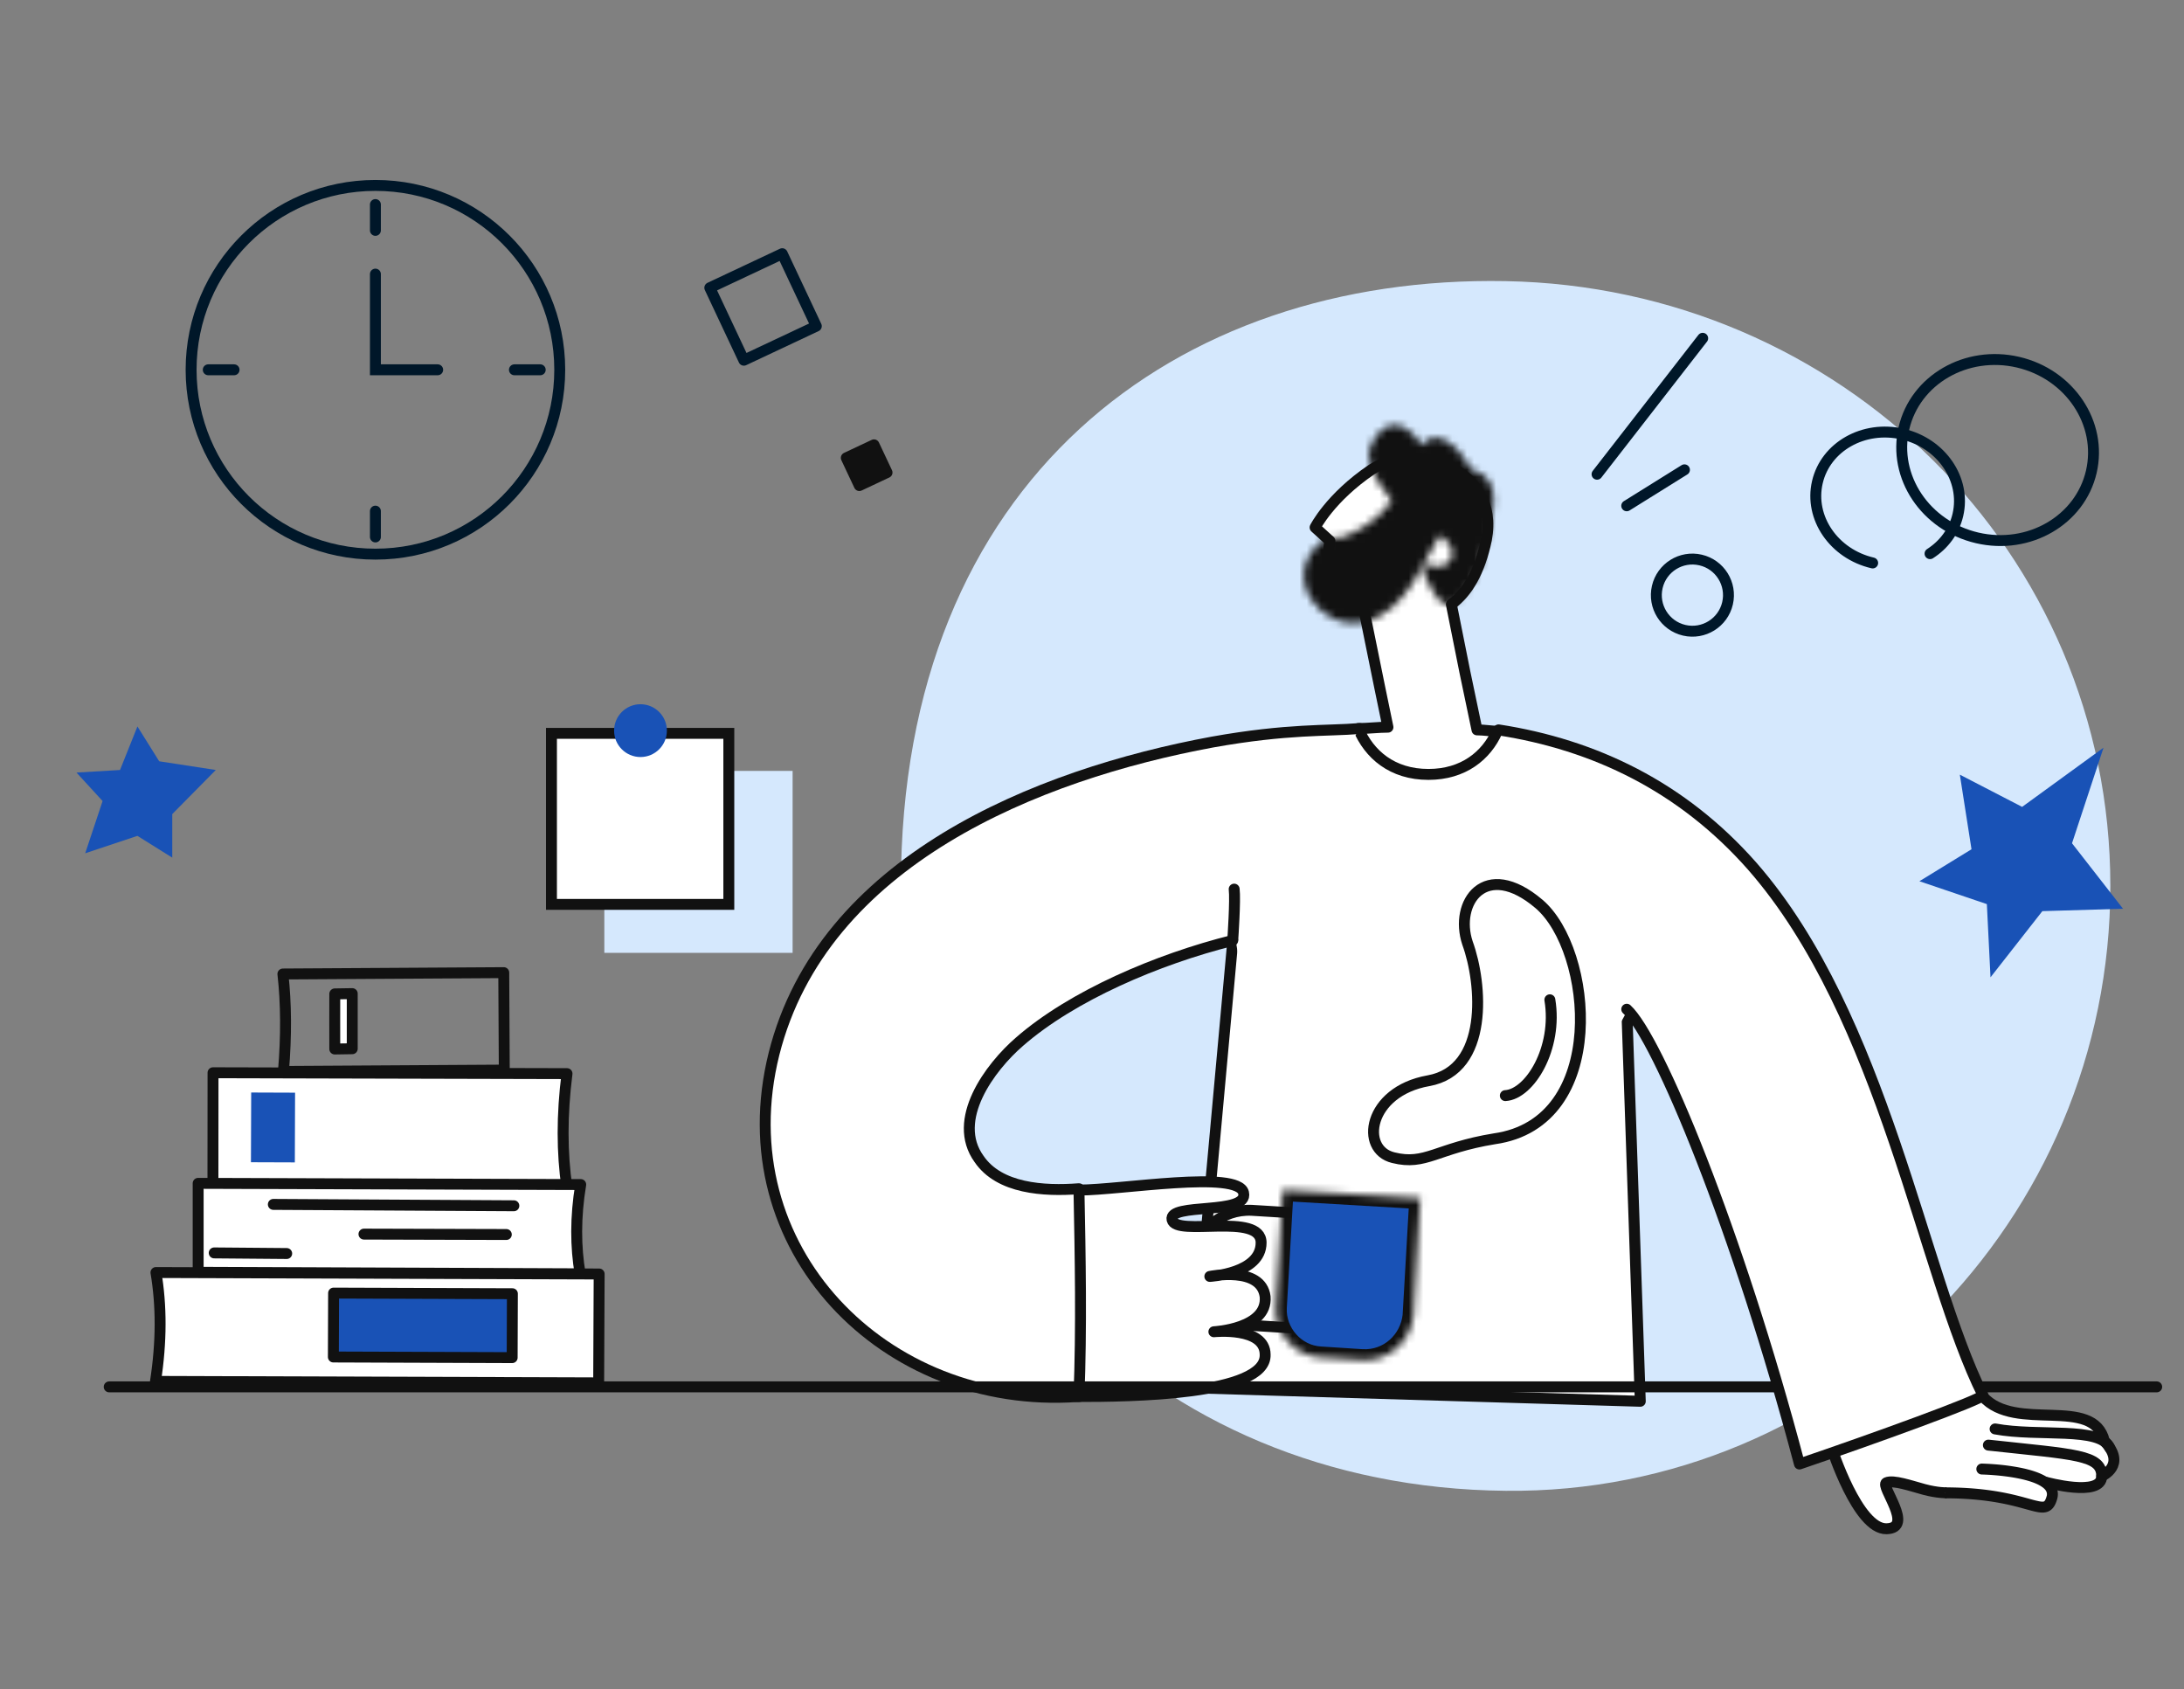 <svg xmlns="http://www.w3.org/2000/svg" width="300" height="232" fill="none"><rect width="100%" height="100%" fill="#808080" stroke="none"/><path fill="#ffffff" d="m256 208-4-8 20.5-8 4 2 10.5 1 3.5 5-1 2.5-2.5 1.5h-5.5l.5 2-1.5 1-4-1-9-1-7-1.5-1.5.5 1.5 3v2l-2 1-2.5-2Z"/><path fill="#d5e8fd" d="M289.882 121.675c0 45.895-37.171 83.544-83.066 83.066-49.122-.478-83.066-37.171-83.066-83.066 0-55.816 37.768-83.903 83.066-83.066 45.895.836 83.066 37.17 83.066 83.066Z"/><path fill="#ffffff" d="m223.461 138.603 1.853 53.843-61.574-1.853 2.802-30.721 2.802-30.721"/><path stroke="#111111" stroke-linecap="round" stroke-linejoin="round" stroke-miterlimit="10" stroke-width="1.5" d="m223.461 138.603 1.853 53.843-61.574-1.853 2.802-30.721 2.802-30.721"/><path fill="#ffffff" d="m190.598 100.25-13.396.846-5.217 11.982-2.675 13.392.846 5.216 20.442 14.66 30.024-2.255 3.102-5.639 1.268-1.55-6.202-23.824-11.701-11.982-16.491-.846Z"/><path fill="#ffffff" stroke="#111111" stroke-linecap="round" stroke-linejoin="round" stroke-miterlimit="10" stroke-width="1.5" d="m202.885 100.238-1.669-7.97-1.853-9.266c2.224-1.668 3.892-4.448 4.819-8.896 1.853-9.823-9.823-13.53-15.753-9.637-5.746 3.892-7.784 7.969-7.784 7.969l2.038 1.853s-1.668 6.858 4.634 9.267l2.224 10.934 1.112 5.375c-1.298 0-2.78.185-4.078.185 1.483 3.522 4.634 6.302 9.638 6.302 4.818 0 7.969-2.595 9.452-5.931-.742 0-1.854-.185-2.78-.185Z"/><mask id="a" fill="#fff"><path d="M188.244 61.32c-1.482 4.077 5.56 10.563 8.711 11.86 4.448 1.854 2.409 5.931-1.112 4.263-1.668-.741 1.112 4.448 2.039 5.19.37.185.741.37 1.297.556 2.409-1.483 4.263-4.448 5.004-9.082.556-2.78 2.78-8.34-2.039-9.637-2.038-3.521-4.818-5.745-6.857-3.336-2.595-3.892-5.375-3.521-7.043.185Z"/></mask><path fill="#111111" stroke="#111111" stroke-width="3" d="M188.244 61.32c-1.482 4.077 5.56 10.563 8.711 11.86 4.448 1.854 2.409 5.931-1.112 4.263-1.668-.741 1.112 4.448 2.039 5.19.37.185.741.37 1.297.556 2.409-1.483 4.263-4.448 5.004-9.082.556-2.78 2.78-8.34-2.039-9.637-2.038-3.521-4.818-5.745-6.857-3.336-2.595-3.892-5.375-3.521-7.043.185Z" mask="url(#a)"/><path stroke="#111111" stroke-linecap="round" stroke-linejoin="round" stroke-miterlimit="10" stroke-width="1.5" d="m180.084 182.528-9.081-.556c-4.077-.185-7.228-3.521-7.043-7.228l.186-2.039c.185-3.706 3.706-6.672 7.784-6.486l9.081.556"/><path fill="#ffffff" stroke="#111111" stroke-linecap="round" stroke-linejoin="round" stroke-miterlimit="10" stroke-width="1.5" d="M191.388 158.99c-4.634-1.112-3.522-9.081 4.818-10.564 8.34-1.482 7.414-13.344 5.375-18.904-1.853-5.56 2.409-11.676 9.823-5.374 7.413 6.301 9.637 30.024-6.116 32.248-7.97 1.297-9.452 3.706-13.9 2.594Z"/><path fill="#ffffff" d="M212.892 137.306c1.112 6.672-2.78 12.974-6.116 13.159Z"/><path stroke="#111111" stroke-linecap="round" stroke-linejoin="round" stroke-miterlimit="10" stroke-width="1.5" d="M212.892 137.306c1.112 6.672-2.78 12.974-6.116 13.159"/><mask id="b" fill="#fff"><path d="m187.122 186.791-5.745-.371c-3.522-.185-6.302-3.336-6.116-6.857l.926-16.124 18.904 1.112-.926 16.124c-.371 3.521-3.336 6.301-7.043 6.116Z"/></mask><path fill="#1952b6" stroke="#111111" stroke-width="3" d="m187.122 186.791-5.745-.371c-3.522-.185-6.302-3.336-6.116-6.857l.926-16.124 18.904 1.112-.926 16.124c-.371 3.521-3.336 6.301-7.043 6.116Z" mask="url(#b)"/><mask id="c" fill="#fff"><path d="M199.174 65.766c-.927-2.41-5.375-2.966-6.487.185-1.482 3.892-4.818 6.672-8.71 7.97-.927-.186-2.039 0-2.966.926-4.818 4.634.371 11.862 6.302 10.564 2.965-.556 5.004-2.78 6.672-5.19 2.038-3.335 3.892-7.042 5.745-10.378.741-1.668.371-3.15-.556-4.077Z"/></mask><path fill="#111111" stroke="#111111" stroke-width="3" d="M199.174 65.766c-.927-2.41-5.375-2.966-6.487.185-1.482 3.892-4.818 6.672-8.71 7.97-.927-.186-2.039 0-2.966.926-4.818 4.634.371 11.862 6.302 10.564 2.965-.556 5.004-2.78 6.672-5.19 2.038-3.335 3.892-7.042 5.745-10.378.741-1.668.371-3.15-.556-4.077Z" mask="url(#c)"/><path fill="#ffffff" stroke="#111111" stroke-linecap="round" stroke-linejoin="round" stroke-miterlimit="10" stroke-width="1.5" d="M148.209 163.437c5.745 0 21.869-2.78 22.61.37.742 3.151-10.378 1.298-9.822 3.707.556 2.409 12.232-1.112 12.232 3.151 0 4.262-7.043 4.633-7.043 4.633s7.043-1.483 7.599 2.78c.37 4.448-7.043 4.819-7.043 4.819s7.043-.742 7.043 3.15c.185 5.56-18.534 5.746-25.762 5.746-7.228 0 .186-28.356.186-28.356Z"/><path fill="#ffffff" d="M169.334 129.153c-10.378 2.594-22.054 7.598-29.282 13.9-4.078 3.521-9.452 10.749-5.56 16.124 2.78 4.077 8.896 4.448 13.714 4.077.186 9.452.371 19.089 0 28.541h-.185c-26.503 1.854-48.372-20.386-41.7-47.074 6.672-26.503 36.14-38.364 60.233-42.812 10.379-1.854 15.754-1.483 20.202-1.854"/><path stroke="#111111" stroke-linecap="round" stroke-linejoin="round" stroke-miterlimit="10" stroke-width="1.5" d="M169.334 129.153c-10.378 2.594-22.054 7.598-29.282 13.9-4.078 3.521-9.452 10.749-5.56 16.124 2.78 4.077 8.896 4.448 13.714 4.077.186 9.452.371 19.089 0 28.541h-.185c-26.503 1.854-48.372-20.386-41.7-47.074 6.672-26.503 36.14-38.364 60.233-42.812 10.379-1.854 15.754-1.483 20.202-1.854"/><path fill="#ffffff" d="M169.529 122.109c.185 1.482-.186 6.857-.186 6.857Z"/><path stroke="#111111" stroke-linecap="round" stroke-linejoin="round" stroke-miterlimit="10" stroke-width="1.5" d="M169.529 122.109c.185 1.482-.186 6.857-.186 6.857"/><path stroke="#111111" stroke-width="1.5" d="M251.622 198.907s3.568 11.127 7.507 11.045c3.939-.082-.952-5.919 0-6.329.952-.41 3.362.44 5.172.93 1.811.49 3.113.466 3.113.466"/><path fill="#ffffff" d="M267.167 205.021c11.879 0 13.772 3.958 14.699.622.926-3.706-9.638-3.892-9.638-3.892"/><path fill="#111111" d="m281.866 205.643.722.201.005-.019-.727-.182Zm-9.624-4.641a.749.749 0 1 0-.027 1.499l.027-1.499Zm-5.075 4.769c5.841 0 9.209.97 11.257 1.535.512.141.975.267 1.376.343.396.075.806.117 1.195.04.425-.084.78-.302 1.053-.655.252-.324.415-.737.54-1.19l-1.445-.401c-.106.38-.204.574-.28.672a.235.235 0 0 1-.16.103c-.105.021-.289.021-.624-.043a16.78 16.78 0 0 1-1.256-.315c-2.101-.58-5.618-1.589-11.656-1.589v1.5Zm15.426.054a2.378 2.378 0 0 0-.22-1.778c-.283-.508-.731-.902-1.224-1.211-.978-.612-2.32-1.004-3.606-1.264a30.68 30.68 0 0 0-3.621-.481 35.52 35.52 0 0 0-1.646-.089h-.034l-.014.749-.013.75h.006l.02.001.084.002.323.012c.28.012.681.033 1.159.07.959.074 2.218.21 3.439.457 1.239.25 2.365.599 3.107 1.064.367.23.592.458.709.67a.88.88 0 0 1 .076.684l1.455.364Z"/><path stroke="#111111" stroke-linecap="round" stroke-linejoin="round" stroke-miterlimit="10" stroke-width="1.5" d="M273.129 198.466c11.861 1.298 15.568 1.298 15.568 4.263s-7.738.816-7.738.816"/><path stroke="#111111" stroke-linecap="round" stroke-linejoin="round" stroke-miterlimit="10" stroke-width="1.5" d="M272.382 191.795c4.448 5.004 15.198-.185 16.68 6.116 3.151 3.336-.37 4.819-.37 4.819"/><path stroke="#111111" stroke-linecap="round" stroke-linejoin="round" stroke-miterlimit="10" stroke-width="1.5" d="M274.052 196.243c5.931 1.112 14.456-.37 15.753 2.595"/><path stroke="#001729" stroke-linecap="round" stroke-width="1.5" d="M32.152 50.786h-3.545M51.567 37.646v13.14h8.553M74.207 50.786h-3.544"/><circle cx="51.569" cy="50.785" r="25.319" stroke="#001729" stroke-width="1.5"/><path stroke="#001729" stroke-linecap="round" stroke-width="1.5" d="M51.567 28.093v3.545M51.567 70.197v3.545"/><path fill="#d5e8fd" d="M83.013 105.873h25.863v24.988H83.013z"/><path fill="#ffffff" stroke="#111111" stroke-width="1.5" d="M75.75 100.715h24.363v23.488H75.75z"/><circle cx="87.979" cy="100.342" r="3.626" fill="#1952b6"/><path stroke="#001729" stroke-linecap="round" stroke-linejoin="round" stroke-miterlimit="10" stroke-width="1.5" d="m219.376 65.128 14.51-18.67M223.452 69.463l7.929-4.94"/><ellipse cx="13.212" cy="12.386" stroke="#001729" stroke-linecap="round" stroke-linejoin="round" stroke-miterlimit="10" stroke-width="1.5" rx="13.212" ry="12.386" transform="scale(-1 1) rotate(-13.081 84.93 1291.373)"/><path stroke="#001729" stroke-linecap="round" stroke-linejoin="round" stroke-miterlimit="10" stroke-width="1.5" d="M257.235 77.314c-5.331-1.239-8.732-6.204-7.596-11.09 1.135-4.887 6.377-7.844 11.707-6.605 5.331 1.239 8.731 6.204 7.596 11.09-.526 2.266-1.936 4.117-3.828 5.327"/><circle cx="4.954" cy="4.954" r="4.954" stroke="#001729" stroke-linecap="round" stroke-linejoin="round" stroke-miterlimit="10" stroke-width="1.5" transform="scale(-1 1) rotate(-13.081 221.08 1078.774)"/><path fill="#ffffff" stroke="#111111" stroke-linecap="round" stroke-linejoin="round" stroke-miterlimit="10" stroke-width="1.5" d="m29.262 147.326 48.623.123c-.722 5.685-.7 10.88-.013 15.625l-48.623-.123.013-15.625Z"/><path fill="#ffffff" stroke="#111111" stroke-linecap="round" stroke-linejoin="round" stroke-miterlimit="10" stroke-width="1.5" d="m27.22 162.515 52.549.166c-.745 4.496-.705 8.58-.078 12.256l-52.472-.207v-12.215ZM82.235 189.917l-60.878-.201c.845-5.45.827-10.447.065-14.953l60.879.202-.066 14.952Z"/><path fill="#1952b6" d="m40.533 150.063-6.029-.022-.034 9.576 6.03.021.033-9.575Z"/><path stroke="#111111" stroke-linecap="round" stroke-linejoin="round" stroke-miterlimit="10" stroke-width="1.5" d="m37.546 165.407 33.039.189M49.995 169.487l19.553.055M29.425 172.069l9.956.084"/><path fill="#1952b6" stroke="#111111" stroke-linecap="round" stroke-linejoin="round" stroke-miterlimit="10" stroke-width="1.5" d="m70.383 177.674-24.559-.087-.031 8.777 24.559.087.031-8.777Z"/><path stroke="#111111" stroke-linecap="round" stroke-linejoin="round" stroke-miterlimit="10" stroke-width="1.5" d="m69.27 146.963-30.337.184c.414-4.904.38-9.335-.073-13.384l30.337-.184.072 13.384Z"/><path fill="#ffffff" stroke="#111111" stroke-linecap="round" stroke-linejoin="round" stroke-miterlimit="10" stroke-width="1.5" d="m48.385 144.028-2.4.038c.015-2.74-.026-5.292.001-7.57l2.4-.038-.001 7.57Z"/><path stroke="#001729" stroke-linecap="round" stroke-linejoin="round" stroke-miterlimit="10" stroke-width="1.5" d="m112.131 44.791-4.681-9.95-9.95 4.68 4.68 9.95 9.951-4.68Z"/><path fill="#111111" stroke="#111111" stroke-linecap="round" stroke-linejoin="round" stroke-miterlimit="10" stroke-width="1.5" d="m121.845 64.896-1.79-3.805-3.805 1.79 1.79 3.805 3.805-1.79Z"/><path fill="#1952b6" d="m291.625 124.803-11.081.329-7.122 9.087-.502-10.052-9.265-3.142 7.156-4.391-1.602-10.246 8.556 4.425 11.179-8.128-4.327 13.126 7.008 8.992ZM23.662 117.784l-4.784-2.989-7.175 2.391 2.39-7.175-3.587-3.91 5.98-.354 2.392-5.98 2.99 4.784 7.773 1.196-5.98 6.058v5.979Z"/><path stroke="#111111" stroke-linecap="round" stroke-width="1.5" d="M15 190.466h281.25"/><path fill="#ffffff" d="M223.454 138.603c4.262 3.892 15.197 30.209 23.722 62.457 9.823-3.336 25.206-8.896 25.206-9.452-8.34-16.68-13.53-51.894-31.692-72.651-9.638-10.934-21.684-16.68-34.843-18.718"/><path stroke="#111111" stroke-linecap="round" stroke-linejoin="round" stroke-miterlimit="10" stroke-width="1.5" d="M223.454 138.603c4.262 3.892 15.197 30.209 23.722 62.457 9.823-3.336 25.206-8.896 25.206-9.452-8.34-16.68-13.53-51.894-31.692-72.651-9.638-10.934-21.684-16.68-34.843-18.718"/></svg>
